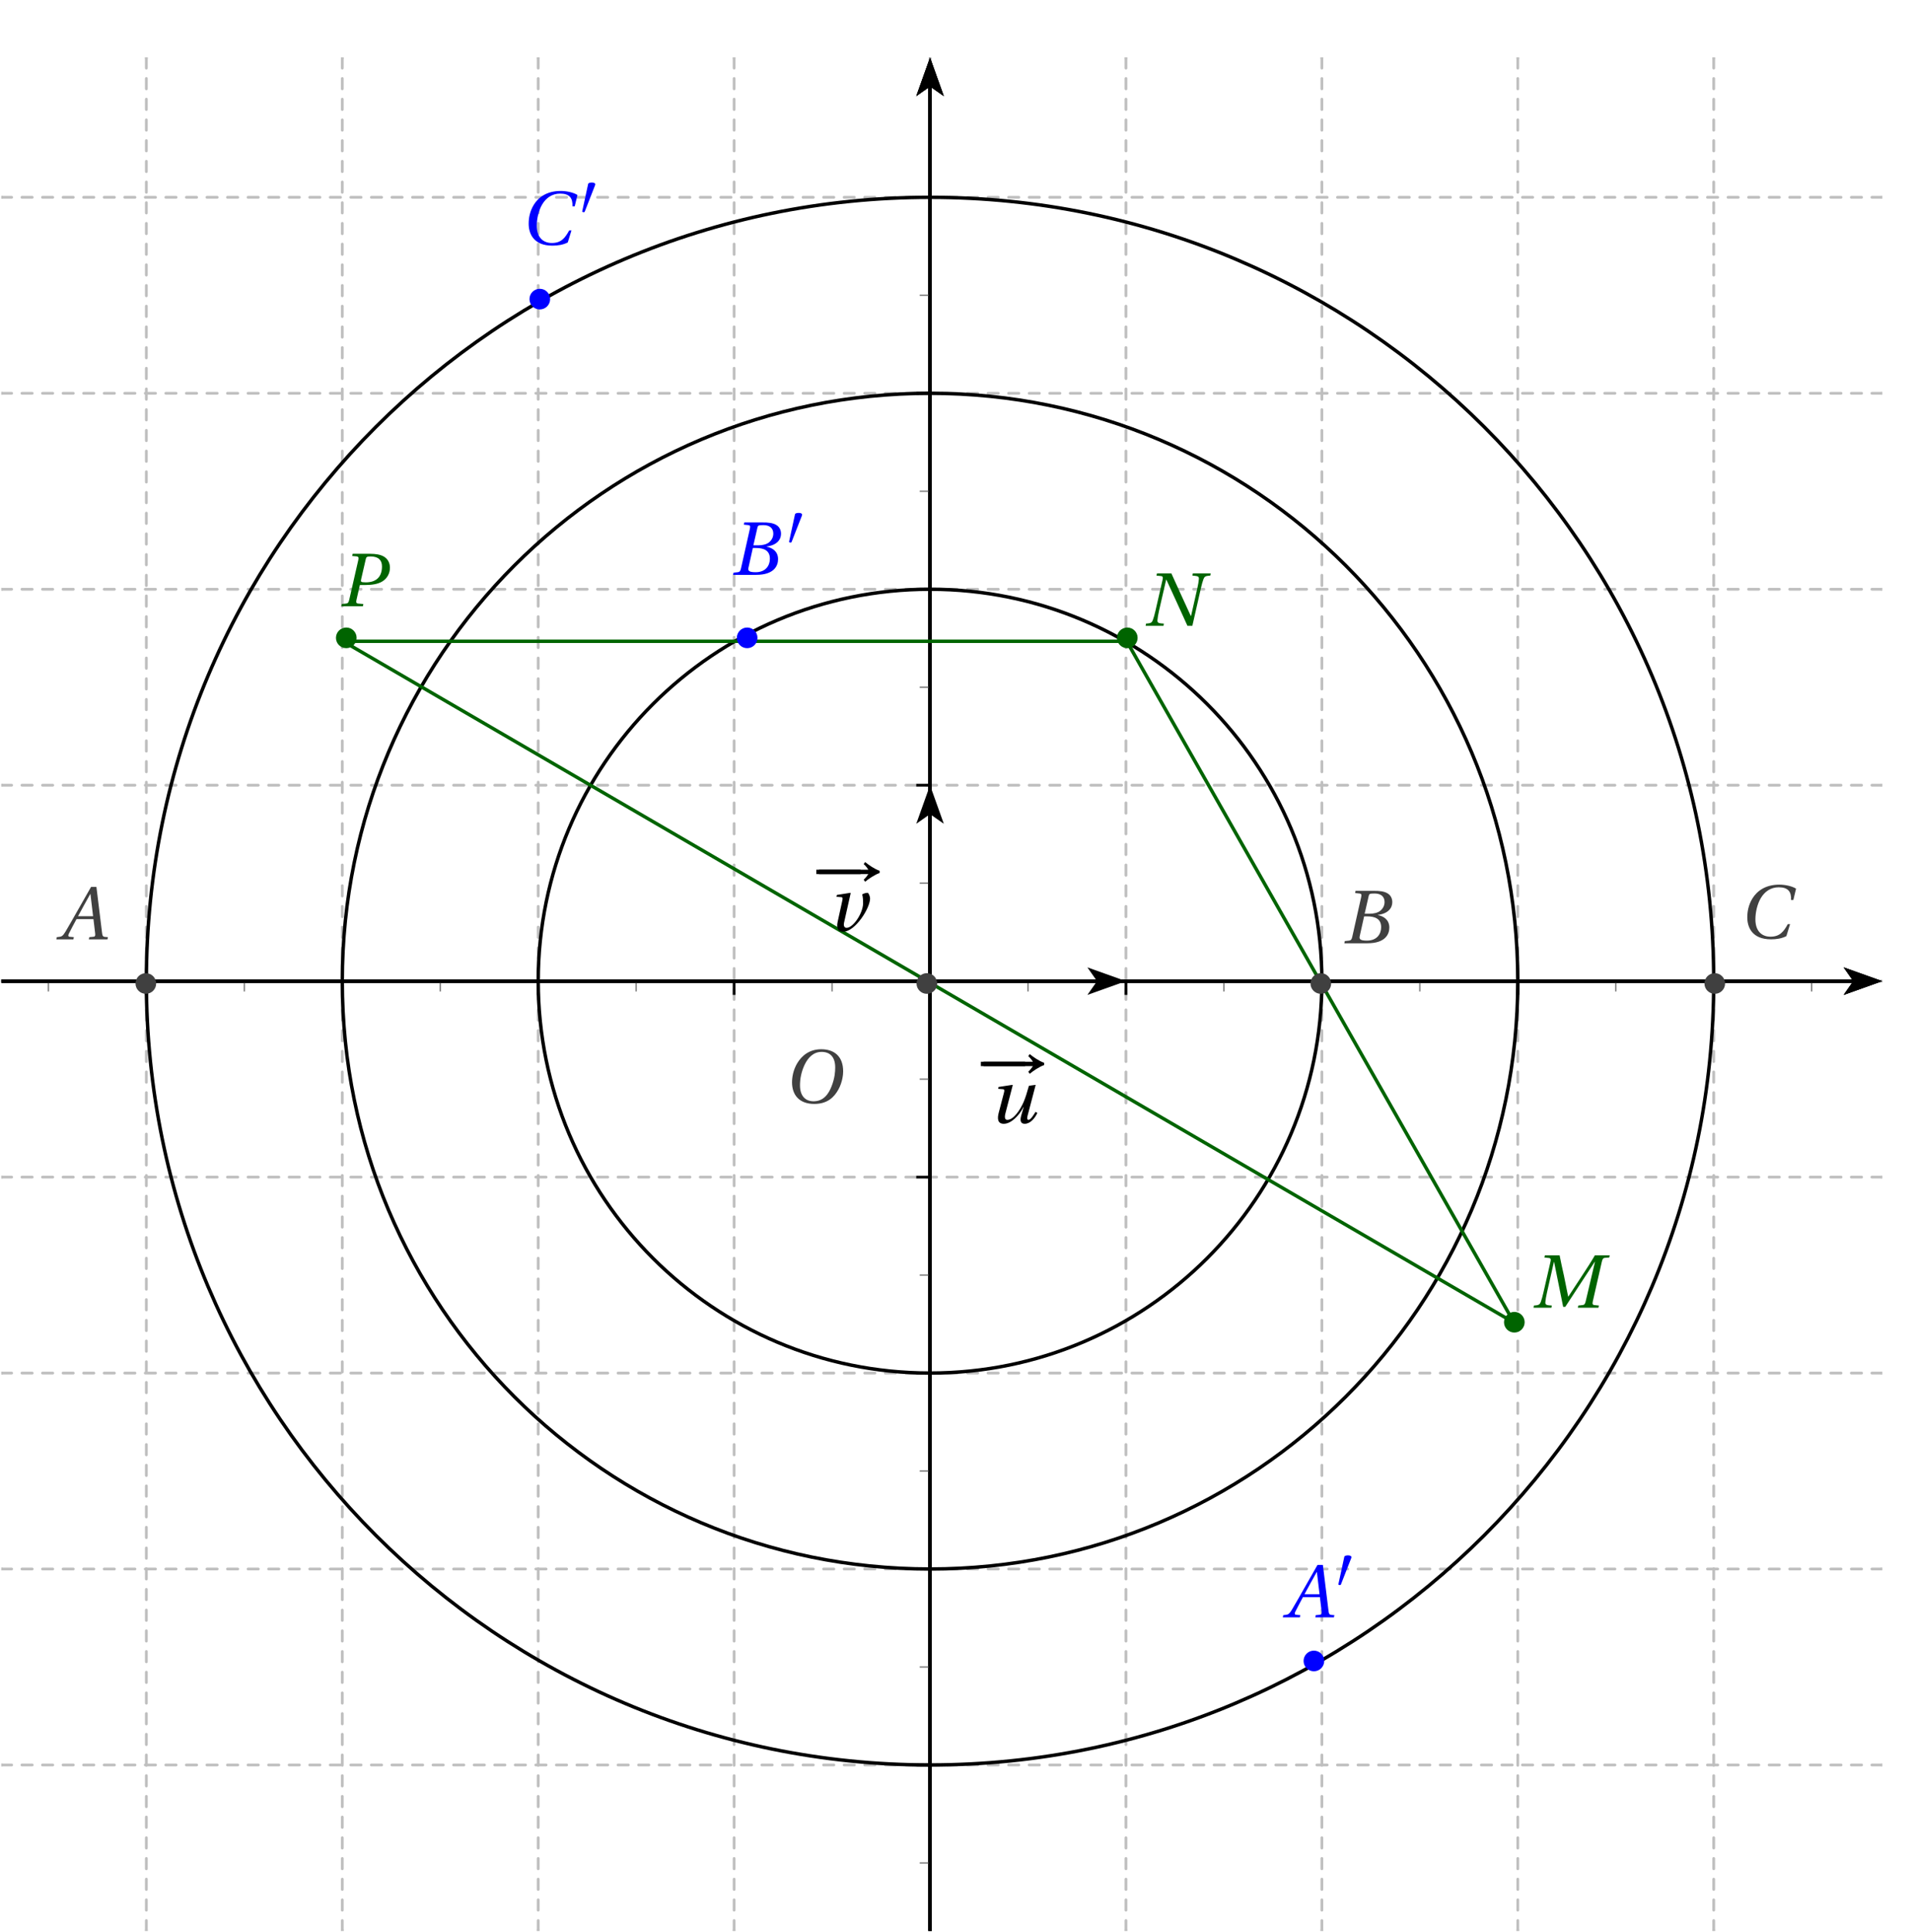 <?xml version='1.0' encoding='UTF-8'?>
<!-- This file was generated by dvisvgm 2.2 -->
<svg height='279.516pt' version='1.1' viewBox='30.399 13.23 276.492 279.516' width='276.492pt' xmlns='http://www.w3.org/2000/svg' xmlns:xlink='http://www.w3.org/1999/xlink'>
<defs>
<clipPath id='clip1'>
<path d='M30.598 292.547V21.554H302.723V292.547Z'/>
</clipPath>
<path d='M7.144 0L7.21 -0.318L6.794 -0.351C6.454 -0.384 6.41 -0.537 6.355 -0.986L5.545 -7.583H4.767L2.926 -4.35C2.367 -3.375 1.457 -1.742 1.052 -1.085C0.701 -0.515 0.515 -0.394 0.175 -0.362L-0.186 -0.318L-0.252 0H2.213L2.279 -0.318L1.677 -0.373C1.457 -0.394 1.435 -0.548 1.534 -0.778C1.896 -1.479 2.257 -2.192 2.663 -2.926H5.117L5.369 -0.8C5.402 -0.482 5.314 -0.394 5.095 -0.373L4.515 -0.318L4.449 0H7.144ZM5.062 -3.342H2.882C3.463 -4.427 4.065 -5.501 4.657 -6.564H4.679L5.062 -3.342Z' id='g12-65'/>
<path d='M3.353 -4.273L3.934 -6.816C4.011 -7.144 4.065 -7.199 4.799 -7.199C5.72 -7.199 6.235 -6.739 6.235 -5.972C6.235 -5.413 5.972 -4.986 5.588 -4.679C5.227 -4.405 4.657 -4.273 4.065 -4.273H3.353ZM3.704 -3.89C4.788 -3.89 5.742 -3.583 5.742 -2.334C5.742 -1.359 5.15 -0.384 3.682 -0.384C2.597 -0.384 2.553 -0.657 2.652 -1.085L3.276 -3.89H3.704ZM0.416 0H3.748C6.399 0 6.925 -1.359 6.925 -2.268C6.925 -3.419 6.071 -3.923 5.271 -4.076L5.282 -4.109C6.739 -4.284 7.353 -5.095 7.353 -5.928C7.353 -6.498 7.122 -6.947 6.662 -7.221C6.18 -7.517 5.468 -7.594 4.679 -7.583H2.038L1.972 -7.265L2.619 -7.199C2.871 -7.177 2.937 -7.046 2.849 -6.673L1.556 -0.909C1.479 -0.548 1.359 -0.416 1.096 -0.384L0.482 -0.318L0.416 0Z' id='g12-66'/>
<path d='M7.112 -2.038C6.509 -0.942 5.95 -0.219 4.602 -0.219C3.331 -0.219 2.422 -1.041 2.422 -2.728C2.422 -3.715 2.685 -4.931 3.211 -5.808C3.758 -6.728 4.624 -7.364 5.797 -7.364C7.166 -7.364 7.637 -6.717 7.583 -5.523H7.911L8.306 -7.166C7.681 -7.561 6.651 -7.747 5.884 -7.747C3.824 -7.747 2.63 -6.783 1.994 -5.753C1.392 -4.778 1.249 -3.769 1.249 -3.013C1.249 -1.567 1.961 0.164 4.679 0.164C5.457 0.164 6.202 0.055 6.903 -0.296L7.44 -2.038H7.112Z' id='g12-67'/>
<path d='M2.926 0L2.98 -0.318L2.553 -0.351C2.202 -0.384 2.016 -0.482 2.049 -0.822C2.082 -1.183 2.148 -1.6 2.279 -2.181L3.287 -6.64H3.309L4.624 -0.131H4.931L9.193 -6.64H9.226L7.879 -0.909C7.791 -0.537 7.681 -0.405 7.418 -0.384L6.816 -0.318L6.75 0H9.73L9.796 -0.318L9.15 -0.384C8.887 -0.405 8.832 -0.559 8.909 -0.909L10.223 -6.673C10.311 -7.046 10.41 -7.199 10.684 -7.221L11.286 -7.265L11.363 -7.583H9.215C8.635 -6.586 7.988 -5.599 7.32 -4.58L5.38 -1.622H5.347L4.734 -4.657C4.515 -5.643 4.295 -6.607 4.109 -7.583H1.983L1.907 -7.265L2.553 -7.199C2.805 -7.177 2.882 -7.035 2.794 -6.673L1.764 -2.181C1.633 -1.6 1.512 -1.183 1.381 -0.822C1.249 -0.471 1.052 -0.384 0.734 -0.351L0.394 -0.318L0.34 0H2.926Z' id='g12-77'/>
<path d='M1.983 -7.583L1.907 -7.265L2.553 -7.199C2.805 -7.177 2.882 -7.035 2.794 -6.673L1.764 -2.181C1.633 -1.6 1.512 -1.183 1.381 -0.822C1.249 -0.471 1.063 -0.384 0.734 -0.351L0.394 -0.318L0.34 0H2.926L2.98 -0.318L2.553 -0.351C2.202 -0.384 2.016 -0.482 2.049 -0.822C2.082 -1.183 2.148 -1.6 2.279 -2.181L3.309 -6.673H3.342C4.372 -4.449 5.38 -2.224 6.388 0H7.101L8.328 -5.402C8.459 -5.983 8.58 -6.399 8.711 -6.761C8.843 -7.112 9.029 -7.199 9.358 -7.232L9.698 -7.265L9.752 -7.583H7.166L7.112 -7.265L7.539 -7.221C7.89 -7.177 8.076 -7.122 8.043 -6.761S7.944 -5.983 7.813 -5.402L6.914 -1.435H6.87C5.928 -3.485 4.986 -5.534 4.065 -7.583H1.983Z' id='g12-78'/>
<path d='M5.523 -7.364C6.728 -7.364 7.495 -6.651 7.495 -5.106C7.495 -4.482 7.429 -3.572 6.98 -2.411C6.531 -1.238 5.786 -0.219 4.361 -0.219C3.178 -0.219 2.4 -0.997 2.4 -2.52C2.4 -3.441 2.575 -4.46 3.079 -5.523C3.583 -6.564 4.361 -7.364 5.523 -7.364ZM5.479 -7.747C3.726 -7.747 2.641 -6.783 2.005 -5.731C1.403 -4.712 1.249 -3.682 1.249 -2.959C1.249 -1.151 2.279 0.164 4.46 0.164C6.399 0.164 7.353 -0.833 7.955 -1.918C8.547 -2.991 8.646 -4.109 8.646 -4.536C8.646 -6.783 7.287 -7.747 5.479 -7.747Z' id='g12-79'/>
<path d='M3.55 0L3.616 -0.318L2.86 -0.384C2.597 -0.405 2.542 -0.559 2.619 -0.909L3.112 -3.068H3.923C4.854 -3.068 5.731 -3.2 6.355 -3.583C7.057 -4.011 7.462 -4.745 7.462 -5.566C7.462 -6.312 7.112 -6.881 6.575 -7.188C6.06 -7.484 5.358 -7.583 4.635 -7.583H2.071L1.994 -7.265L2.641 -7.21C2.893 -7.188 2.97 -7.035 2.882 -6.673L1.567 -0.909C1.479 -0.537 1.37 -0.405 1.107 -0.384L0.504 -0.318L0.438 0H3.55ZM3.967 -6.816C4.032 -7.101 4.109 -7.199 4.668 -7.199C5.753 -7.199 6.312 -6.695 6.312 -5.764C6.312 -4.197 5.435 -3.452 3.956 -3.452C3.2 -3.452 3.222 -3.561 3.298 -3.912L3.967 -6.816Z' id='g12-80'/>
<path d='M5.84 -5.369C5.523 -4.252 5.347 -3.671 5.062 -3.002C4.58 -1.896 3.627 -0.438 2.717 -0.438C2.367 -0.438 2.279 -0.767 2.444 -1.403L3.495 -5.446L3.441 -5.501L1.446 -5.194L1.381 -4.931L2.06 -4.876C2.323 -4.854 2.312 -4.69 2.224 -4.35L1.468 -1.457C1.238 -0.581 1.326 0.131 2.202 0.131C3.254 0.131 4.405 -1.03 5.062 -2.301H5.084L4.723 -1.052C4.515 -0.318 4.646 0.131 5.227 0.131C6.016 0.131 6.673 -0.625 7.057 -1.435L6.794 -1.6C6.575 -1.227 6.092 -0.438 5.786 -0.438C5.556 -0.438 5.556 -0.69 5.643 -1.03L6.816 -5.501L5.84 -5.369Z' id='g12-117'/>
<path d='M1.37 -5.194L1.304 -4.931L1.983 -4.876C2.235 -4.854 2.224 -4.712 2.148 -4.35L1.479 -1.304C1.26 -0.307 1.611 0.131 2.235 0.131C3.178 0.131 4.131 -0.745 4.887 -1.764C5.632 -2.772 6.158 -3.967 6.169 -4.646C6.169 -5.073 5.917 -5.501 5.829 -5.501C5.566 -5.501 5.26 -5.413 5.03 -5.271C5.139 -4.887 5.161 -4.471 5.161 -3.901C5.073 -2.4 3.66 -0.405 2.761 -0.438C2.487 -0.438 2.29 -0.679 2.411 -1.205L3.364 -5.446L3.309 -5.501L1.37 -5.194Z' id='g12-118'/>
<use id='g5-33' transform='scale(1.333)' xlink:href='#g1-33'/>
<use id='g5-161' transform='scale(1.333)' xlink:href='#g1-161'/>
<path d='M7.487 -2.441C6.969 -2.605 6.246 -3.107 5.917 -3.386L5.761 -3.164C5.983 -2.975 6.18 -2.696 6.262 -2.556H0.616V-2.079H6.262C6.188 -1.956 5.983 -1.677 5.761 -1.471L5.917 -1.249C6.246 -1.529 6.977 -2.03 7.487 -2.194V-2.441Z' id='g1-33'/>
<path d='M2.276 -4.15C2.326 -4.273 2.334 -4.347 2.334 -4.38C2.334 -4.553 2.087 -4.627 1.833 -4.627C1.586 -4.627 1.331 -4.553 1.307 -4.43L0.444 -0.436C0.444 -0.378 0.559 -0.329 0.657 -0.329C0.723 -0.329 0.789 -0.353 0.805 -0.394L2.276 -4.15Z' id='g1-48'/>
<path d='M5.219 -2.079V-2.556H0.699V-2.079H5.219Z' id='g1-161'/>
</defs>
<g id='page1'>
<path clip-path='url(#clip1)' d='M30.598 268.547H30.699' fill='none' stroke='#bfbfbf' stroke-linecap='round' stroke-miterlimit='10' stroke-width='0.399'/>
<path clip-path='url(#clip1)' d='M302.726 268.547H302.625' fill='none' stroke='#bfbfbf' stroke-linecap='round' stroke-miterlimit='10' stroke-width='0.399'/>
<path clip-path='url(#clip1)' d='M30.598 268.547H302.726' fill='none' stroke='#bfbfbf' stroke-dasharray='1.487,1.487' stroke-linecap='round' stroke-miterlimit='10' stroke-width='0.399'/>
<path clip-path='url(#clip1)' d='M30.598 240.2H30.699' fill='none' stroke='#bfbfbf' stroke-linecap='round' stroke-miterlimit='10' stroke-width='0.399'/>
<path clip-path='url(#clip1)' d='M302.726 240.199H302.625' fill='none' stroke='#bfbfbf' stroke-linecap='round' stroke-miterlimit='10' stroke-width='0.399'/>
<path clip-path='url(#clip1)' d='M30.598 240.199H302.726' fill='none' stroke='#bfbfbf' stroke-dasharray='1.487,1.487' stroke-linecap='round' stroke-miterlimit='10' stroke-width='0.399'/>
<path clip-path='url(#clip1)' d='M30.598 211.855H30.699' fill='none' stroke='#bfbfbf' stroke-linecap='round' stroke-miterlimit='10' stroke-width='0.399'/>
<path clip-path='url(#clip1)' d='M302.726 211.856H302.625' fill='none' stroke='#bfbfbf' stroke-linecap='round' stroke-miterlimit='10' stroke-width='0.399'/>
<path clip-path='url(#clip1)' d='M30.598 211.856H302.726' fill='none' stroke='#bfbfbf' stroke-dasharray='1.487,1.487' stroke-linecap='round' stroke-miterlimit='10' stroke-width='0.399'/>
<path clip-path='url(#clip1)' d='M30.598 183.508H30.699' fill='none' stroke='#bfbfbf' stroke-linecap='round' stroke-miterlimit='10' stroke-width='0.399'/>
<path clip-path='url(#clip1)' d='M302.726 183.507H302.625' fill='none' stroke='#bfbfbf' stroke-linecap='round' stroke-miterlimit='10' stroke-width='0.399'/>
<path clip-path='url(#clip1)' d='M30.598 183.507H302.726' fill='none' stroke='#bfbfbf' stroke-dasharray='1.487,1.487' stroke-linecap='round' stroke-miterlimit='10' stroke-width='0.399'/>
<path clip-path='url(#clip1)' d='M30.598 155.16H30.699' fill='none' stroke='#bfbfbf' stroke-linecap='round' stroke-miterlimit='10' stroke-width='0.399'/>
<path clip-path='url(#clip1)' d='M302.726 155.16H302.625' fill='none' stroke='#bfbfbf' stroke-linecap='round' stroke-miterlimit='10' stroke-width='0.399'/>
<path clip-path='url(#clip1)' d='M30.598 155.16H302.726' fill='none' stroke='#bfbfbf' stroke-dasharray='1.487,1.487' stroke-linecap='round' stroke-miterlimit='10' stroke-width='0.399'/>
<path clip-path='url(#clip1)' d='M30.598 126.816H30.699' fill='none' stroke='#bfbfbf' stroke-linecap='round' stroke-miterlimit='10' stroke-width='0.399'/>
<path clip-path='url(#clip1)' d='M302.726 126.817H302.625' fill='none' stroke='#bfbfbf' stroke-linecap='round' stroke-miterlimit='10' stroke-width='0.399'/>
<path clip-path='url(#clip1)' d='M30.598 126.817H302.726' fill='none' stroke='#bfbfbf' stroke-dasharray='1.487,1.487' stroke-linecap='round' stroke-miterlimit='10' stroke-width='0.399'/>
<path clip-path='url(#clip1)' d='M30.598 98.469H30.699' fill='none' stroke='#bfbfbf' stroke-linecap='round' stroke-miterlimit='10' stroke-width='0.399'/>
<path clip-path='url(#clip1)' d='M302.726 98.469H302.625' fill='none' stroke='#bfbfbf' stroke-linecap='round' stroke-miterlimit='10' stroke-width='0.399'/>
<path clip-path='url(#clip1)' d='M30.598 98.469H302.726' fill='none' stroke='#bfbfbf' stroke-dasharray='1.487,1.487' stroke-linecap='round' stroke-miterlimit='10' stroke-width='0.399'/>
<path clip-path='url(#clip1)' d='M30.598 70.121H30.699' fill='none' stroke='#bfbfbf' stroke-linecap='round' stroke-miterlimit='10' stroke-width='0.399'/>
<path clip-path='url(#clip1)' d='M302.726 70.121H302.625' fill='none' stroke='#bfbfbf' stroke-linecap='round' stroke-miterlimit='10' stroke-width='0.399'/>
<path clip-path='url(#clip1)' d='M30.598 70.121H302.726' fill='none' stroke='#bfbfbf' stroke-dasharray='1.487,1.487' stroke-linecap='round' stroke-miterlimit='10' stroke-width='0.399'/>
<path clip-path='url(#clip1)' d='M30.598 41.773H30.699' fill='none' stroke='#bfbfbf' stroke-linecap='round' stroke-miterlimit='10' stroke-width='0.399'/>
<path clip-path='url(#clip1)' d='M302.726 41.773H302.625' fill='none' stroke='#bfbfbf' stroke-linecap='round' stroke-miterlimit='10' stroke-width='0.399'/>
<path clip-path='url(#clip1)' d='M30.598 41.773H302.726' fill='none' stroke='#bfbfbf' stroke-dasharray='1.487,1.487' stroke-linecap='round' stroke-miterlimit='10' stroke-width='0.399'/>
<path clip-path='url(#clip1)' d='M30.598 13.43H30.699' fill='none' stroke='#bfbfbf' stroke-linecap='round' stroke-miterlimit='10' stroke-width='0.399'/>
<path clip-path='url(#clip1)' d='M302.726 13.43H302.625' fill='none' stroke='#bfbfbf' stroke-linecap='round' stroke-miterlimit='10' stroke-width='0.399'/>
<path clip-path='url(#clip1)' d='M30.598 13.43H302.726' fill='none' stroke='#bfbfbf' stroke-dasharray='1.487,1.487' stroke-linecap='round' stroke-miterlimit='10' stroke-width='0.399'/>
<path clip-path='url(#clip1)' d='M51.574 292.547V292.445' fill='none' stroke='#bfbfbf' stroke-linecap='round' stroke-miterlimit='10' stroke-width='0.399'/>
<path clip-path='url(#clip1)' d='M51.574 21.555V21.657' fill='none' stroke='#bfbfbf' stroke-linecap='round' stroke-miterlimit='10' stroke-width='0.399'/>
<path clip-path='url(#clip1)' d='M51.574 292.547V21.555' fill='none' stroke='#bfbfbf' stroke-dasharray='1.497,1.497' stroke-linecap='round' stroke-miterlimit='10' stroke-width='0.399'/>
<path clip-path='url(#clip1)' d='M79.922 292.547V292.445' fill='none' stroke='#bfbfbf' stroke-linecap='round' stroke-miterlimit='10' stroke-width='0.399'/>
<path clip-path='url(#clip1)' d='M79.922 21.555V21.657' fill='none' stroke='#bfbfbf' stroke-linecap='round' stroke-miterlimit='10' stroke-width='0.399'/>
<path clip-path='url(#clip1)' d='M79.922 292.547V21.555' fill='none' stroke='#bfbfbf' stroke-dasharray='1.497,1.497' stroke-linecap='round' stroke-miterlimit='10' stroke-width='0.399'/>
<path clip-path='url(#clip1)' d='M108.27 292.547V292.445' fill='none' stroke='#bfbfbf' stroke-linecap='round' stroke-miterlimit='10' stroke-width='0.399'/>
<path clip-path='url(#clip1)' d='M108.269 21.555V21.657' fill='none' stroke='#bfbfbf' stroke-linecap='round' stroke-miterlimit='10' stroke-width='0.399'/>
<path clip-path='url(#clip1)' d='M108.269 292.547V21.555' fill='none' stroke='#bfbfbf' stroke-dasharray='1.497,1.497' stroke-linecap='round' stroke-miterlimit='10' stroke-width='0.399'/>
<path clip-path='url(#clip1)' d='M136.613 292.547V292.445' fill='none' stroke='#bfbfbf' stroke-linecap='round' stroke-miterlimit='10' stroke-width='0.399'/>
<path clip-path='url(#clip1)' d='M136.614 21.555V21.657' fill='none' stroke='#bfbfbf' stroke-linecap='round' stroke-miterlimit='10' stroke-width='0.399'/>
<path clip-path='url(#clip1)' d='M136.614 292.547V21.555' fill='none' stroke='#bfbfbf' stroke-dasharray='1.497,1.497' stroke-linecap='round' stroke-miterlimit='10' stroke-width='0.399'/>
<path clip-path='url(#clip1)' d='M164.961 292.547V292.445' fill='none' stroke='#bfbfbf' stroke-linecap='round' stroke-miterlimit='10' stroke-width='0.399'/>
<path clip-path='url(#clip1)' d='M164.961 21.555V21.657' fill='none' stroke='#bfbfbf' stroke-linecap='round' stroke-miterlimit='10' stroke-width='0.399'/>
<path clip-path='url(#clip1)' d='M164.961 292.547V21.555' fill='none' stroke='#bfbfbf' stroke-dasharray='1.497,1.497' stroke-linecap='round' stroke-miterlimit='10' stroke-width='0.399'/>
<path clip-path='url(#clip1)' d='M193.309 292.547V292.445' fill='none' stroke='#bfbfbf' stroke-linecap='round' stroke-miterlimit='10' stroke-width='0.399'/>
<path clip-path='url(#clip1)' d='M193.308 21.555V21.657' fill='none' stroke='#bfbfbf' stroke-linecap='round' stroke-miterlimit='10' stroke-width='0.399'/>
<path clip-path='url(#clip1)' d='M193.308 292.547V21.555' fill='none' stroke='#bfbfbf' stroke-dasharray='1.497,1.497' stroke-linecap='round' stroke-miterlimit='10' stroke-width='0.399'/>
<path clip-path='url(#clip1)' d='M221.652 292.547V292.445' fill='none' stroke='#bfbfbf' stroke-linecap='round' stroke-miterlimit='10' stroke-width='0.399'/>
<path clip-path='url(#clip1)' d='M221.652 21.555V21.657' fill='none' stroke='#bfbfbf' stroke-linecap='round' stroke-miterlimit='10' stroke-width='0.399'/>
<path clip-path='url(#clip1)' d='M221.652 292.547V21.555' fill='none' stroke='#bfbfbf' stroke-dasharray='1.497,1.497' stroke-linecap='round' stroke-miterlimit='10' stroke-width='0.399'/>
<path clip-path='url(#clip1)' d='M250 292.547V292.445' fill='none' stroke='#bfbfbf' stroke-linecap='round' stroke-miterlimit='10' stroke-width='0.399'/>
<path clip-path='url(#clip1)' d='M250 21.555V21.657' fill='none' stroke='#bfbfbf' stroke-linecap='round' stroke-miterlimit='10' stroke-width='0.399'/>
<path clip-path='url(#clip1)' d='M250 292.547V21.555' fill='none' stroke='#bfbfbf' stroke-dasharray='1.497,1.497' stroke-linecap='round' stroke-miterlimit='10' stroke-width='0.399'/>
<path clip-path='url(#clip1)' d='M278.347 292.547V292.445' fill='none' stroke='#bfbfbf' stroke-linecap='round' stroke-miterlimit='10' stroke-width='0.399'/>
<path clip-path='url(#clip1)' d='M278.348 21.555V21.657' fill='none' stroke='#bfbfbf' stroke-linecap='round' stroke-miterlimit='10' stroke-width='0.399'/>
<path clip-path='url(#clip1)' d='M278.348 292.547V21.555' fill='none' stroke='#bfbfbf' stroke-dasharray='1.497,1.497' stroke-linecap='round' stroke-miterlimit='10' stroke-width='0.399'/>
<path clip-path='url(#clip1)' d='M306.692 292.547V292.445' fill='none' stroke='#bfbfbf' stroke-linecap='round' stroke-miterlimit='10' stroke-width='0.399'/>
<path clip-path='url(#clip1)' d='M306.691 21.555V21.657' fill='none' stroke='#bfbfbf' stroke-linecap='round' stroke-miterlimit='10' stroke-width='0.399'/>
<path clip-path='url(#clip1)' d='M306.691 292.547V21.555' fill='none' stroke='#bfbfbf' stroke-dasharray='1.497,1.497' stroke-linecap='round' stroke-miterlimit='10' stroke-width='0.399'/>
<path clip-path='url(#clip1)' d='M297.144 157.152L302.726 155.16L297.144 153.168L298.539 155.16'/>
<path clip-path='url(#clip1)' d='M30.598 155.16H298.539' fill='none' stroke='#000000' stroke-miterlimit='10' stroke-width='0.498'/>
<path clip-path='url(#clip1)' d='M179.133 156.656V155.16' fill='none' stroke='#808080' stroke-miterlimit='10' stroke-width='0.199'/>
<path clip-path='url(#clip1)' d='M164.961 157.152V155.16' fill='none' stroke='#000000' stroke-miterlimit='10' stroke-width='0.399'/>
<path clip-path='url(#clip1)' d='M207.48 156.656V155.16' fill='none' stroke='#808080' stroke-miterlimit='10' stroke-width='0.199'/>
<path clip-path='url(#clip1)' d='M193.309 157.152V155.16' fill='none' stroke='#000000' stroke-miterlimit='10' stroke-width='0.399'/>
<path clip-path='url(#clip1)' d='M235.828 156.656V155.16' fill='none' stroke='#808080' stroke-miterlimit='10' stroke-width='0.199'/>
<path clip-path='url(#clip1)' d='M221.652 157.152V155.16' fill='none' stroke='#000000' stroke-miterlimit='10' stroke-width='0.399'/>
<path clip-path='url(#clip1)' d='M264.172 156.656V155.16' fill='none' stroke='#808080' stroke-miterlimit='10' stroke-width='0.199'/>
<path clip-path='url(#clip1)' d='M250 157.152V155.16' fill='none' stroke='#000000' stroke-miterlimit='10' stroke-width='0.399'/>
<path clip-path='url(#clip1)' d='M292.52 156.656V155.16' fill='none' stroke='#808080' stroke-miterlimit='10' stroke-width='0.199'/>
<path clip-path='url(#clip1)' d='M278.348 157.152V155.16' fill='none' stroke='#000000' stroke-miterlimit='10' stroke-width='0.399'/>
<path clip-path='url(#clip1)' d='M150.789 156.656V155.16' fill='none' stroke='#808080' stroke-miterlimit='10' stroke-width='0.199'/>
<path clip-path='url(#clip1)' d='M164.961 157.152V155.16' fill='none' stroke='#000000' stroke-miterlimit='10' stroke-width='0.399'/>
<path clip-path='url(#clip1)' d='M122.441 156.656V155.16' fill='none' stroke='#808080' stroke-miterlimit='10' stroke-width='0.199'/>
<path clip-path='url(#clip1)' d='M136.613 157.152V155.16' fill='none' stroke='#000000' stroke-miterlimit='10' stroke-width='0.399'/>
<path clip-path='url(#clip1)' d='M94.094 156.656V155.16' fill='none' stroke='#808080' stroke-miterlimit='10' stroke-width='0.199'/>
<path clip-path='url(#clip1)' d='M108.269 157.152V155.16' fill='none' stroke='#000000' stroke-miterlimit='10' stroke-width='0.399'/>
<path clip-path='url(#clip1)' d='M65.75 156.656V155.16' fill='none' stroke='#808080' stroke-miterlimit='10' stroke-width='0.199'/>
<path clip-path='url(#clip1)' d='M79.922 157.152V155.16' fill='none' stroke='#000000' stroke-miterlimit='10' stroke-width='0.399'/>
<path clip-path='url(#clip1)' d='M37.402 156.656V155.16' fill='none' stroke='#808080' stroke-miterlimit='10' stroke-width='0.199'/>
<path clip-path='url(#clip1)' d='M51.574 157.152V155.16' fill='none' stroke='#000000' stroke-miterlimit='10' stroke-width='0.399'/>
<path clip-path='url(#clip1)' d='M166.953 27.133L164.961 21.555L162.969 27.133L164.961 25.738'/>
<path clip-path='url(#clip1)' d='M164.961 292.547V25.738' fill='none' stroke='#000000' stroke-miterlimit='10' stroke-width='0.498'/>
<path clip-path='url(#clip1)' d='M297.144 157.152L302.726 155.16L297.144 153.168L298.539 155.16'/>
<path clip-path='url(#clip1)' d='M30.598 155.16H298.539' fill='none' stroke='#000000' stroke-miterlimit='10' stroke-width='0.498'/>
<path clip-path='url(#clip1)' d='M166.953 27.133L164.961 21.555L162.969 27.133L164.961 25.738'/>
<path clip-path='url(#clip1)' d='M164.961 292.547V25.738' fill='none' stroke='#000000' stroke-miterlimit='10' stroke-width='0.498'/>
<path clip-path='url(#clip1)' d='M163.465 140.988H164.961' fill='none' stroke='#808080' stroke-miterlimit='10' stroke-width='0.199'/>
<path clip-path='url(#clip1)' d='M162.969 155.16H164.961' fill='none' stroke='#000000' stroke-miterlimit='10' stroke-width='0.399'/>
<path clip-path='url(#clip1)' d='M163.465 112.641H164.961' fill='none' stroke='#808080' stroke-miterlimit='10' stroke-width='0.199'/>
<path clip-path='url(#clip1)' d='M162.969 126.816H164.961' fill='none' stroke='#000000' stroke-miterlimit='10' stroke-width='0.399'/>
<path clip-path='url(#clip1)' d='M163.465 84.293H164.961' fill='none' stroke='#808080' stroke-miterlimit='10' stroke-width='0.199'/>
<path clip-path='url(#clip1)' d='M162.969 98.469H164.961' fill='none' stroke='#000000' stroke-miterlimit='10' stroke-width='0.399'/>
<path clip-path='url(#clip1)' d='M163.465 55.949H164.961' fill='none' stroke='#808080' stroke-miterlimit='10' stroke-width='0.199'/>
<path clip-path='url(#clip1)' d='M162.969 70.121H164.961' fill='none' stroke='#000000' stroke-miterlimit='10' stroke-width='0.399'/>
<path clip-path='url(#clip1)' d='M162.969 41.773H164.961' fill='none' stroke='#000000' stroke-miterlimit='10' stroke-width='0.399'/>
<path clip-path='url(#clip1)' d='M163.465 169.336H164.961' fill='none' stroke='#808080' stroke-miterlimit='10' stroke-width='0.199'/>
<path clip-path='url(#clip1)' d='M162.969 155.16H164.961' fill='none' stroke='#000000' stroke-miterlimit='10' stroke-width='0.399'/>
<path clip-path='url(#clip1)' d='M163.465 197.68H164.961' fill='none' stroke='#808080' stroke-miterlimit='10' stroke-width='0.199'/>
<path clip-path='url(#clip1)' d='M162.969 183.508H164.961' fill='none' stroke='#000000' stroke-miterlimit='10' stroke-width='0.399'/>
<path clip-path='url(#clip1)' d='M163.465 226.027H164.961' fill='none' stroke='#808080' stroke-miterlimit='10' stroke-width='0.199'/>
<path clip-path='url(#clip1)' d='M162.969 211.855H164.961' fill='none' stroke='#000000' stroke-miterlimit='10' stroke-width='0.399'/>
<path clip-path='url(#clip1)' d='M163.465 254.375H164.961' fill='none' stroke='#808080' stroke-miterlimit='10' stroke-width='0.199'/>
<path clip-path='url(#clip1)' d='M162.969 240.199H164.961' fill='none' stroke='#000000' stroke-miterlimit='10' stroke-width='0.399'/>
<path clip-path='url(#clip1)' d='M163.465 282.719H164.961' fill='none' stroke='#808080' stroke-miterlimit='10' stroke-width='0.199'/>
<path clip-path='url(#clip1)' d='M162.969 268.547H164.961' fill='none' stroke='#000000' stroke-miterlimit='10' stroke-width='0.399'/>
<path clip-path='url(#clip1)' d='M166.953 27.133L164.961 21.555L162.969 27.133L164.961 25.738'/>
<path clip-path='url(#clip1)' d='M164.961 292.547V25.738' fill='none' stroke='#000000' stroke-miterlimit='10' stroke-width='0.498'/>
<path clip-path='url(#clip1)' d='M297.144 157.152L302.726 155.16L297.144 153.168L298.539 155.16'/>
<path clip-path='url(#clip1)' d='M30.598 155.16H298.539' fill='none' stroke='#000000' stroke-miterlimit='10' stroke-width='0.498'/>
<path clip-path='url(#clip1)' d='M221.652 155.16V155.16C221.652 123.852 196.269 98.469 164.961 98.469C133.652 98.469 108.269 123.852 108.269 155.16C108.269 186.469 133.652 211.855 164.961 211.855C196.269 211.855 221.652 186.469 221.652 155.16Z' fill='none' stroke='#000000' stroke-miterlimit='10' stroke-width='0.498'/>
<path clip-path='url(#clip1)' d='M278.348 155.16V155.16C278.348 92.539 227.582 41.773 164.961 41.773C102.34 41.773 51.574 92.539 51.574 155.16C51.574 217.781 102.34 268.547 164.961 268.547C227.582 268.547 278.348 217.781 278.348 155.16Z' fill='none' stroke='#000000' stroke-miterlimit='10' stroke-width='0.498'/>
<path clip-path='url(#clip1)' d='M187.727 157.152L193.309 155.16L187.727 153.168L189.125 155.16'/>
<path clip-path='url(#clip1)' d='M164.961 155.16H189.125' fill='none' stroke='#000000' stroke-miterlimit='10' stroke-width='0.498'/>
<path clip-path='url(#clip1)' d='M166.953 132.395L164.961 126.816L162.969 132.395L164.961 131'/>
<path clip-path='url(#clip1)' d='M164.961 155.16V131' fill='none' stroke='#000000' stroke-miterlimit='10' stroke-width='0.498'/>
<path clip-path='url(#clip1)' d='M250 155.16V155.16C250 108.195 211.926 70.121 164.961 70.121C117.996 70.121 79.922 108.195 79.922 155.16C79.922 202.125 117.996 240.199 164.961 240.199C211.926 240.199 250 202.125 250 155.16Z' fill='none' stroke='#000000' stroke-miterlimit='10' stroke-width='0.498'/>
<path clip-path='url(#clip1)' d='M80.039 105.996H193.422' fill='none' stroke='#006400' stroke-miterlimit='10' stroke-width='0.498'/>
<path clip-path='url(#clip1)' d='M193.422 105.996L249.461 204.566' fill='none' stroke='#006400' stroke-miterlimit='10' stroke-width='0.498'/>
<path clip-path='url(#clip1)' d='M249.461 204.566L80.039 105.996' fill='none' stroke='#006400' stroke-miterlimit='10' stroke-width='0.498'/>
<path clip-path='url(#clip1)' d='M222.994 155.5C222.994 154.675 222.325 154.006 221.5 154.006S220.006 154.675 220.006 155.5C220.006 156.325 220.675 156.994 221.5 156.994S222.994 156.325 222.994 155.5Z' fill='#404040' fill-rule='evenodd'/>
<g fill='#404040' transform='matrix(1 0 0 1 59.528 -5.48)'>
<use x='164.961' xlink:href='#g12-66' y='155.161'/>
</g>
<path clip-path='url(#clip1)' d='M279.995 155.5C279.995 154.675 279.325 154.006 278.5 154.006C277.674 154.006 277.006 154.675 277.006 155.5C277.006 156.325 277.674 156.994 278.5 156.994C279.325 156.994 279.995 156.325 279.995 155.5Z' fill='#404040' fill-rule='evenodd'/>
<g fill='#404040' transform='matrix(1 0 0 1 117.354 -6.047)'>
<use x='164.602' xlink:href='#g12-67' y='154.994'/>
</g>
<path clip-path='url(#clip1)' d='M165.994 155.5C165.994 154.675 165.325 154.006 164.5 154.006C163.675 154.006 163.006 154.675 163.006 155.5C163.006 156.325 163.675 156.994 164.5 156.994C165.325 156.994 165.994 156.325 165.994 155.5Z' fill='#404040' fill-rule='evenodd'/>
<g fill='#404040' transform='matrix(1 0 0 1 -20.977 17.764)'>
<use x='164.722' xlink:href='#g12-79' y='154.994'/>
</g>
<g transform='matrix(1 0 0 1 6.803 20.599)'>
<use x='164.961' xlink:href='#g5-161' y='149.626'/>
<use x='164.692' xlink:href='#g5-33' y='149.626'/>
<use x='166.626' xlink:href='#g12-117' y='155.065'/>
</g>
<g transform='matrix(1 0 0 1 -17.008 -7.181)'>
<use x='164.961' xlink:href='#g5-161' y='149.626'/>
<use x='164.692' xlink:href='#g5-33' y='149.626'/>
<use x='167.122' xlink:href='#g12-118' y='155.065'/>
</g>
<path clip-path='url(#clip1)' d='M52.994 155.5C52.994 154.675 52.325 154.006 51.501 154.006C50.675 154.006 50.006 154.675 50.006 155.5C50.006 156.325 50.675 156.994 51.501 156.994C52.325 156.994 52.994 156.325 52.994 155.5Z' fill='#404040' fill-rule='evenodd'/>
<g fill='#404040' transform='matrix(1 0 0 1 -126.992 -6.047)'>
<use x='165.797' xlink:href='#g12-65' y='155.161'/>
</g>
<path clip-path='url(#clip1)' d='M221.994 253.5C221.994 252.675 221.325 252.006 220.5 252.006C219.675 252.006 219.006 252.675 219.006 253.5C219.006 254.325 219.675 254.995 220.5 254.995C221.325 254.995 221.994 254.325 221.994 253.5Z' fill='#0000ff' fill-rule='evenodd'/>
<g fill='#0000ff' transform='matrix(1 0 0 1 50.457 92.032)'>
<use x='165.797' xlink:href='#g12-65' y='155.161'/>
<use x='173.138' xlink:href='#g1-48' y='150.821'/>
</g>
<path clip-path='url(#clip1)' d='M139.994 105.5C139.994 104.675 139.325 104.006 138.5 104.006C137.675 104.006 137.006 104.675 137.006 105.5C137.006 106.325 137.675 106.994 138.5 106.994C139.325 106.994 139.994 106.325 139.994 105.5Z' fill='#0000ff' fill-rule='evenodd'/>
<g fill='#0000ff' transform='matrix(1 0 0 1 -28.913 -58.772)'>
<use x='164.961' xlink:href='#g12-66' y='155.161'/>
<use x='173.03' xlink:href='#g1-48' y='150.821'/>
</g>
<path clip-path='url(#clip1)' d='M109.994 56.5C109.994 55.675 109.325 55.006 108.5 55.006C107.675 55.006 107.006 55.675 107.006 56.5C107.006 57.325 107.675 57.994 108.5 57.994C109.325 57.994 109.994 57.325 109.994 56.5Z' fill='#0000ff' fill-rule='evenodd'/>
<g fill='#0000ff' transform='matrix(1 0 0 1 -58.961 -106.393)'>
<use x='164.602' xlink:href='#g12-67' y='154.994'/>
<use x='173.15' xlink:href='#g1-48' y='150.654'/>
</g>
<path clip-path='url(#clip1)' d='M250.994 204.5C250.994 203.675 250.325 203.006 249.5 203.006S248.006 203.675 248.006 204.5C248.006 205.325 248.675 205.994 249.5 205.994S250.994 205.325 250.994 204.5Z' fill='#006400' fill-rule='evenodd'/>
<g fill='#006400' transform='matrix(1 0 0 1 86.74 47.244)'>
<use x='165.2' xlink:href='#g12-77' y='155.161'/>
</g>
<path clip-path='url(#clip1)' d='M194.994 105.5C194.994 104.675 194.325 104.006 193.5 104.006S192.006 104.675 192.006 105.5C192.006 106.325 192.675 106.994 193.5 106.994S194.994 106.325 194.994 105.5Z' fill='#006400' fill-rule='evenodd'/>
<g fill='#006400' transform='matrix(1 0 0 1 30.614 -51.402)'>
<use x='165.2' xlink:href='#g12-78' y='155.161'/>
</g>
<path clip-path='url(#clip1)' d='M81.994 105.5C81.994 104.675 81.325 104.006 80.5 104.006C79.675 104.006 79.006 104.675 79.006 105.5C79.006 106.325 79.675 106.994 80.5 106.994C81.325 106.994 81.994 106.325 81.994 105.5Z' fill='#006400' fill-rule='evenodd'/>
<g fill='#006400' transform='matrix(1 0 0 1 -85.606 -54.236)'>
<use x='164.961' xlink:href='#g12-80' y='155.161'/>
</g>
</g>
</svg>